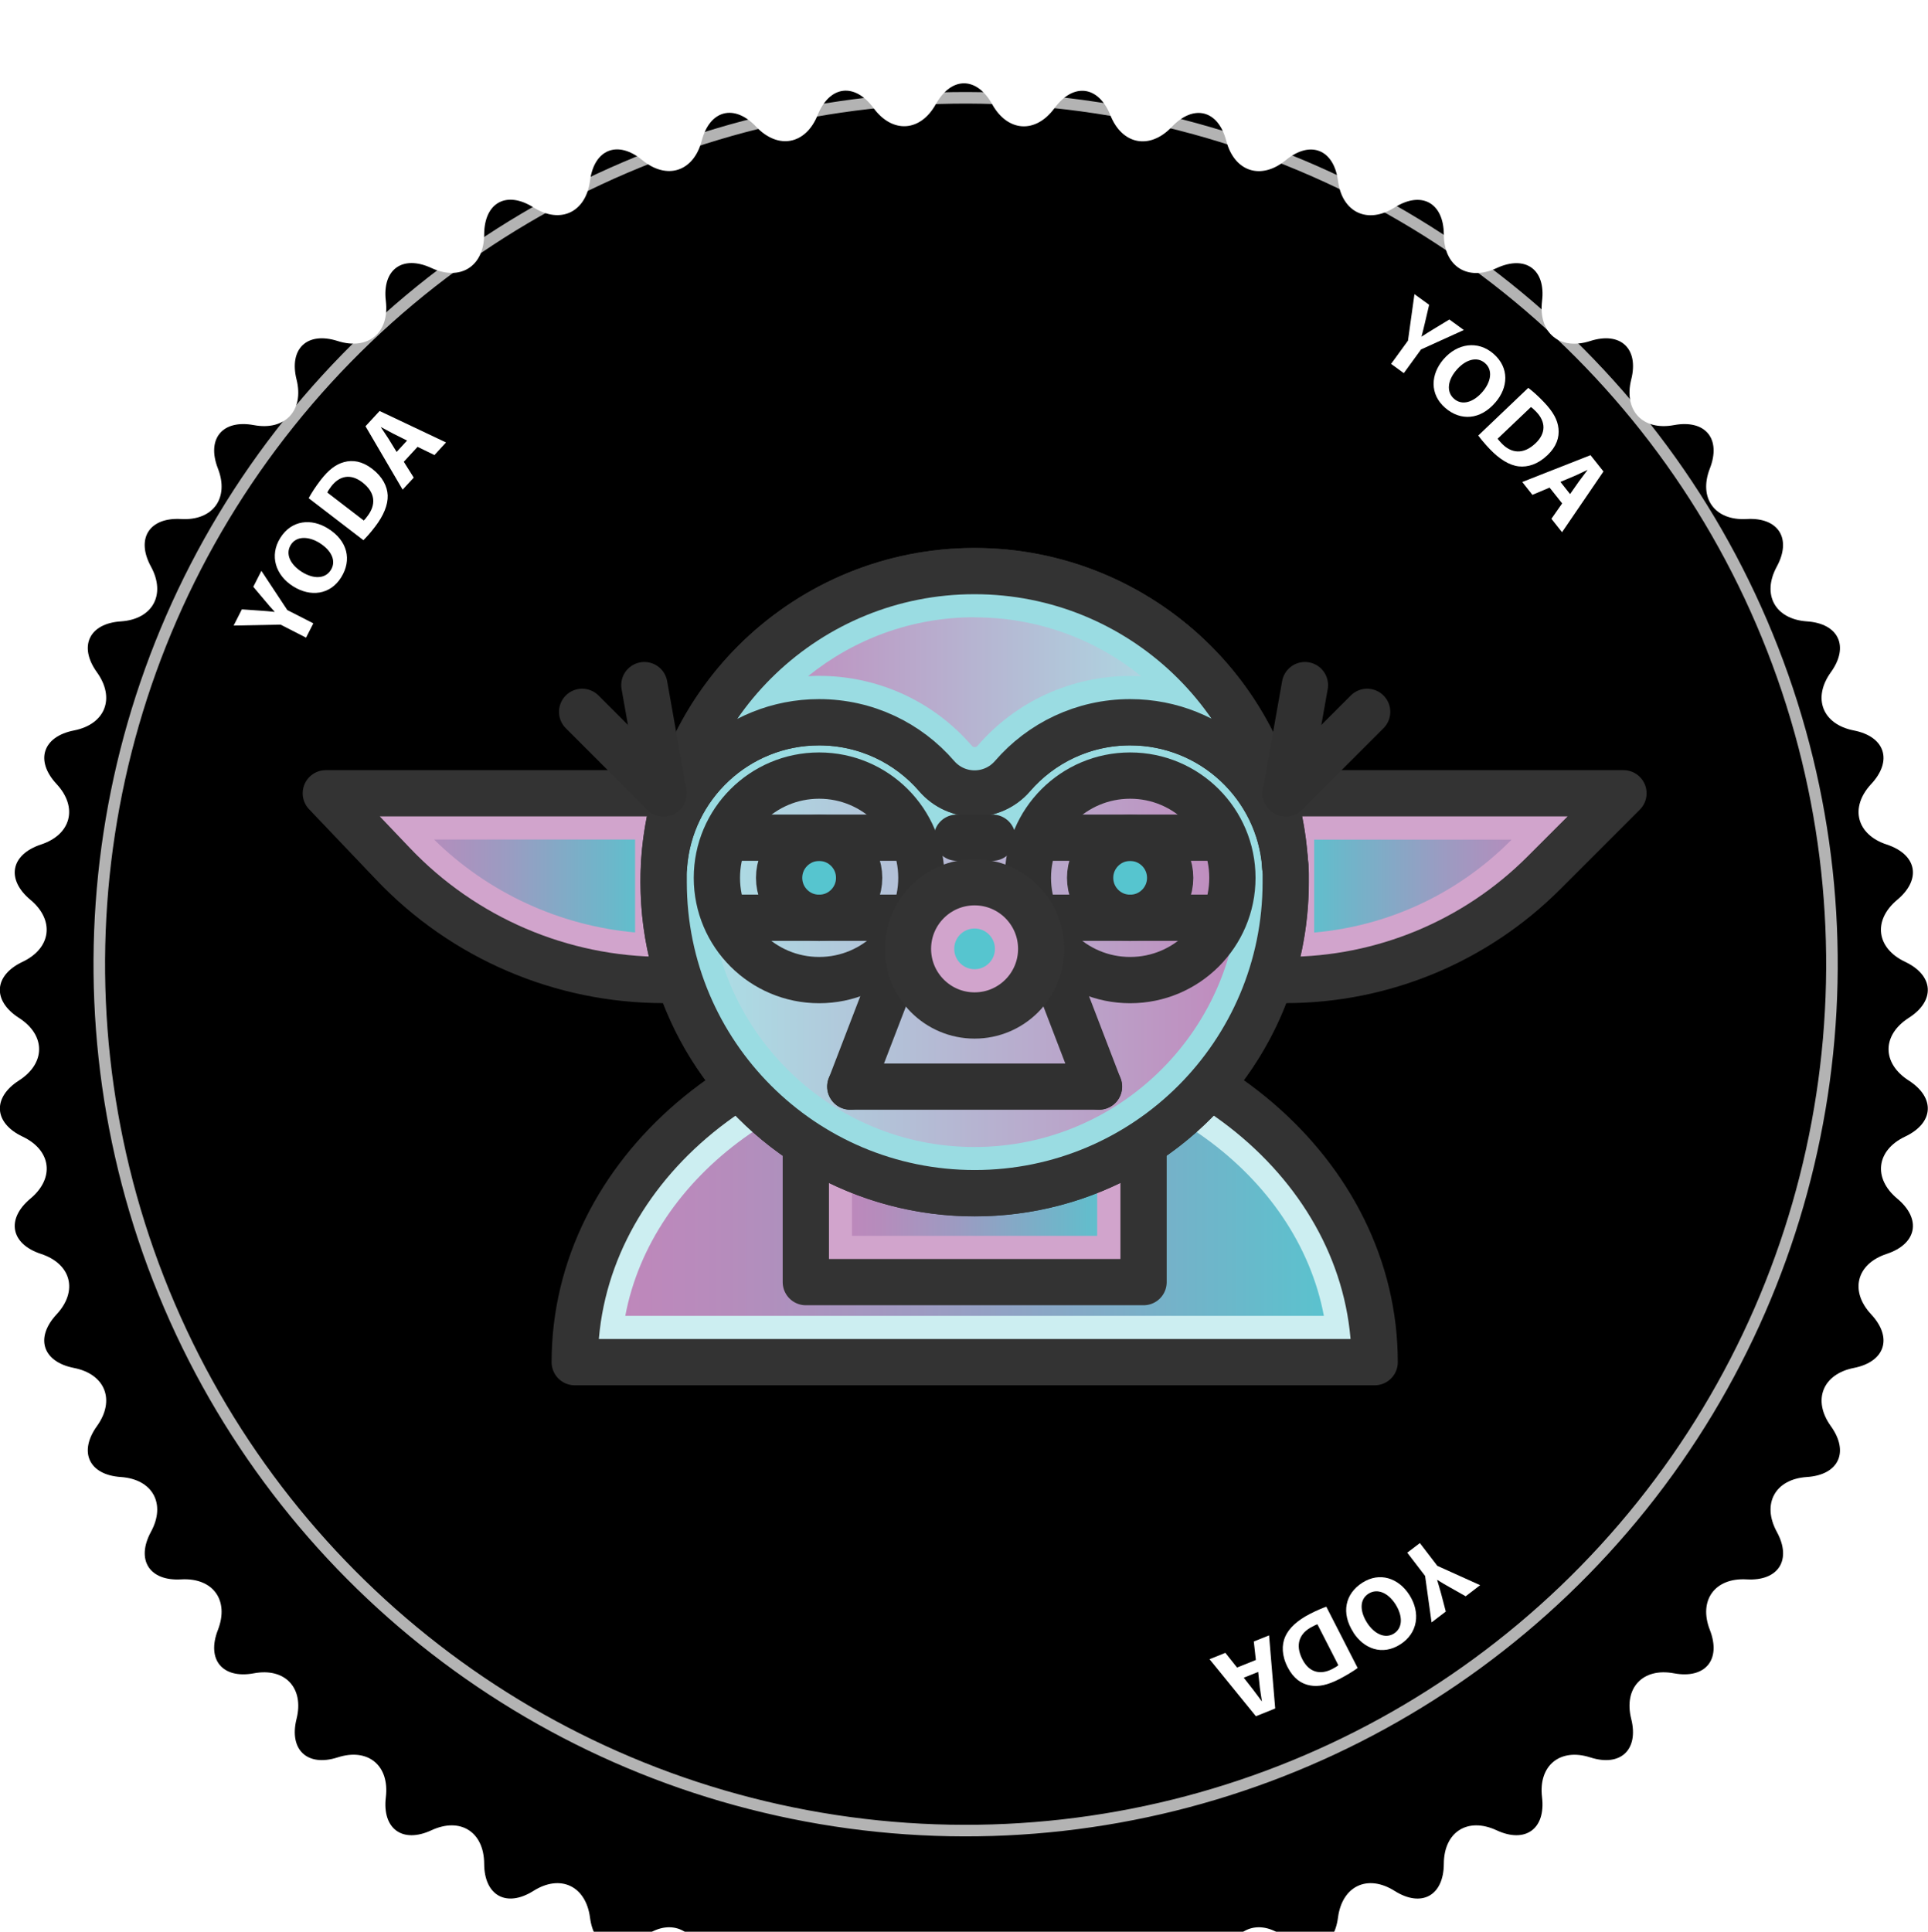 <?xml version="1.0" encoding="UTF-8"?><svg  id="yoda" xmlns="http://www.w3.org/2000/svg" xmlns:xlink="http://www.w3.org/1999/xlink" viewBox="0 0 166.69 167.01"><defs><filter id="drop-shadow-1" filterUnits="userSpaceOnUse"><feOffset dx="0" dy="7.2"/><feGaussianBlur result="blur" stdDeviation="7.2"/><feFlood flood-color="#000" flood-opacity=".75"/><feComposite in2="blur" operator="in"/><feComposite in="SourceGraphic"/></filter><linearGradient id="linear-gradient" x1="51.77" y1="102.97" x2="116.76" y2="102.97" gradientUnits="userSpaceOnUse"><stop offset="0" stop-color="#c186bb"/><stop offset=".17" stop-color="#b68cbc"/><stop offset=".46" stop-color="#9a9cc2"/><stop offset=".83" stop-color="#6cb7ca"/><stop offset="1" stop-color="#56c5cf"/></linearGradient><linearGradient id="linear-gradient-2" x1="71.67" y1="101.24" x2="96.86" y2="101.24" xlink:href="#linear-gradient"/><linearGradient id="linear-gradient-3" x1="32.84" y1="76.65" x2="56.91" y2="76.65" xlink:href="#linear-gradient"/><linearGradient id="New_Gradient_Swatch_4" x1="111.62" y1="76.65" x2="135.53" y2="76.65" gradientUnits="userSpaceOnUse"><stop offset="0" stop-color="#56c5cf"/><stop offset=".17" stop-color="#6cb7ca"/><stop offset=".54" stop-color="#9a9cc2"/><stop offset=".83" stop-color="#b68cbc"/><stop offset="1" stop-color="#c186bb"/></linearGradient><linearGradient id="linear-gradient-4" x1="59.37" y1="76.27" x2="109.16" y2="76.27" gradientUnits="userSpaceOnUse"><stop offset="0" stop-color="#bce8ec"/><stop offset="1" stop-color="#c186bb"/></linearGradient><linearGradient id="linear-gradient-5" x1="59.37" y1="82.8" x2="109.16" y2="82.8" gradientUnits="userSpaceOnUse"><stop offset="0" stop-color="#abe2e7"/><stop offset="1" stop-color="#c186bb"/></linearGradient><linearGradient id="linear-gradient-6" x1="63.72" y1="58.98" x2="104.81" y2="58.98" gradientUnits="userSpaceOnUse"><stop offset="0" stop-color="#c186bb"/><stop offset="1" stop-color="#abe2e7"/></linearGradient></defs>

<style>

      /* these are my interactive overrides */
      #smalltext { transition: all 0.5s ease; transform-origin: 50%;}

      #yoda:hover #bg_circle { fill: LightBlue; }

      #yoda:hover #smalltext { fill: red; transform: rotate(170deg); }

</style>

    <script>
      // select elements you want to interact with first
      let theBadge = document.querySelector('#yoda');

      // functions always go in the middle
      function logMyId() {        
        console.log(this.id);
      }

      // event handling at the bottom
      theBadge.addEventListener('click', logMyId);
    </script>

<g id="newBadge"><path id="bg_circle" d="M80.91,1.81c1.34-2.41,3.53-2.41,4.87,0,1.34,2.41,3.76,2.56,5.39,.34,1.63-2.22,3.8-1.95,4.83,.61,1.02,2.56,3.41,3.01,5.31,1.01,1.9-2,4.01-1.46,4.71,1.21,.7,2.67,3.01,3.42,5.14,1.67,2.13-1.75,4.16-.94,4.52,1.79,.36,2.73,2.56,3.77,4.89,2.3,2.33-1.47,4.25-.41,4.26,2.34,.01,2.76,2.07,4.06,4.56,2.9,2.5-1.16,4.27,.12,3.93,2.86-.33,2.74,1.54,4.29,4.17,3.44,2.62-.84,4.22,.66,3.54,3.33-.67,2.67,.99,4.45,3.7,3.94,2.71-.5,4.1,1.18,3.1,3.75-1,2.57,.43,4.53,3.18,4.37,2.75-.16,3.92,1.69,2.61,4.11-1.32,2.42-.15,4.55,2.6,4.74,2.75,.18,3.68,2.17,2.07,4.4-1.61,2.24-.72,4.5,1.99,5.03,2.7,.53,3.38,2.61,1.5,4.63-1.88,2.02-1.27,4.37,1.34,5.23,2.62,.86,3.03,3.01,.91,4.78-2.12,1.77-1.81,4.18,.68,5.36,2.49,1.18,2.63,3.37,.31,4.85-2.32,1.49-2.32,3.92,0,5.41,2.32,1.49,2.18,3.67-.31,4.85-2.49,1.18-2.79,3.6-.68,5.36,2.12,1.77,1.71,3.91-.91,4.78-2.62,.86-3.22,3.22-1.34,5.23,1.88,2.02,1.2,4.1-1.5,4.63-2.7,.53-3.6,2.79-1.99,5.03,1.61,2.24,.68,4.22-2.07,4.4-2.75,.18-3.92,2.32-2.6,4.74,1.32,2.42,.14,4.27-2.61,4.11-2.75-.16-4.18,1.81-3.18,4.37,1,2.57-.39,4.25-3.1,3.75-2.71-.51-4.37,1.27-3.7,3.94,.67,2.67-.92,4.17-3.54,3.33-2.62-.84-4.5,.71-4.17,3.44,.33,2.74-1.44,4.02-3.93,2.86-2.5-1.16-4.55,.14-4.56,2.9-.01,2.76-1.93,3.81-4.26,2.34-2.33-1.47-4.53-.43-4.89,2.3-.36,2.73-2.39,3.54-4.52,1.79-2.13-1.75-4.45-1-5.14,1.67-.7,2.67-2.81,3.21-4.71,1.21-1.9-2-4.28-1.54-5.31,1.01-1.03,2.56-3.2,2.83-4.83,.61-1.63-2.22-4.06-2.07-5.39,.34-1.34,2.41-3.53,2.41-4.87,0-1.34-2.41-3.77-2.56-5.39-.34-1.63,2.22-3.8,1.95-4.83-.61-1.02-2.56-3.41-3.01-5.31-1.01-1.89,2-4.01,1.46-4.71-1.21-.7-2.67-3.01-3.42-5.14-1.67-2.13,1.75-4.16,.94-4.52-1.79-.36-2.73-2.56-3.77-4.89-2.3-2.33,1.47-4.25,.41-4.26-2.34-.01-2.76-2.06-4.06-4.56-2.9-2.5,1.16-4.27-.12-3.94-2.86,.33-2.74-1.54-4.29-4.17-3.44-2.62,.84-4.22-.66-3.55-3.33,.67-2.67-.99-4.45-3.7-3.94-2.71,.5-4.1-1.18-3.1-3.75,1-2.57-.43-4.53-3.18-4.37-2.75,.16-3.92-1.69-2.61-4.11,1.32-2.42,.15-4.55-2.6-4.74-2.75-.18-3.68-2.16-2.07-4.4,1.61-2.24,.72-4.5-1.99-5.03-2.71-.53-3.38-2.61-1.5-4.63,1.88-2.02,1.27-4.37-1.35-5.23-2.62-.86-3.03-3.01-.91-4.78,2.12-1.77,1.81-4.18-.68-5.36-2.49-1.18-2.62-3.37-.31-4.85,2.32-1.49,2.32-3.92,0-5.41-2.32-1.49-2.18-3.67,.31-4.85,2.49-1.18,2.79-3.6,.68-5.36-2.12-1.77-1.71-3.91,.91-4.78,2.62-.86,3.22-3.22,1.35-5.23-1.88-2.02-1.2-4.1,1.5-4.63,2.71-.53,3.6-2.79,1.99-5.03-1.61-2.24-.68-4.22,2.07-4.4,2.75-.18,3.92-2.32,2.6-4.74-1.32-2.42-.14-4.27,2.61-4.11,2.75,.16,4.18-1.81,3.18-4.37-1-2.57,.39-4.25,3.1-3.75,2.71,.51,4.37-1.27,3.7-3.94-.67-2.67,.92-4.17,3.55-3.33,2.63,.84,4.5-.71,4.17-3.45-.33-2.74,1.44-4.02,3.94-2.86,2.5,1.16,4.55-.14,4.56-2.9,.01-2.76,1.93-3.81,4.26-2.34,2.33,1.47,4.53,.43,4.89-2.3,.36-2.73,2.39-3.54,4.52-1.79,2.13,1.75,4.44,1,5.14-1.67,.7-2.67,2.82-3.21,4.71-1.21,1.9,2,4.28,1.54,5.31-1.01,1.03-2.56,3.2-2.83,4.83-.61,1.63,2.22,4.06,2.07,5.39-.34Z" filter="url(#drop-shadow-1)"/></g><g id="bg_circle-2"><g id="smalltext"><path d="M120.27,31.46l1.46-2.01,.56-4.02,1.27,.92-.36,1.54c-.11,.46-.19,.8-.3,1.21h.01c.33-.22,.66-.42,1.05-.66l1.35-.82,1.25,.91-3.7,1.68-1.49,2.05-1.11-.81Z" fill="#fff"/><path d="M129.29,34.79c-1.3,1.51-3,1.63-4.34,.47-1.36-1.18-1.27-2.9-.14-4.21,1.19-1.37,2.96-1.64,4.31-.47,1.41,1.22,1.27,2.94,.17,4.21Zm-3.36-2.81c-.78,.9-.9,1.9-.21,2.5,.7,.61,1.68,.29,2.45-.6,.72-.83,.94-1.87,.22-2.49-.7-.61-1.69-.3-2.46,.59Z" fill="#fff"/><path d="M132.13,33.53c.41,.31,.9,.75,1.37,1.25,.79,.83,1.16,1.52,1.24,2.25,.09,.78-.17,1.58-.95,2.32-.84,.8-1.71,1.05-2.47,.97-.83-.09-1.68-.63-2.5-1.48-.49-.52-.81-.91-1.01-1.19l4.31-4.11Zm-2.64,4.41c.07,.1,.2,.24,.31,.36,.85,.91,1.91,1.02,2.96,.02,.92-.87,.88-1.86,.07-2.71-.21-.22-.36-.35-.47-.42l-2.88,2.74Z" fill="#fff"/><path d="M133.98,42.15l-1.49,.63-.88-1.11,5.9-2.32,1.12,1.41-3.58,5.25-.92-1.16,.93-1.33-1.09-1.37Zm1.76,.57l.77-1.1c.22-.3,.5-.67,.73-.97v-.02c-.35,.15-.76,.37-1.1,.51l-1.23,.52,.83,1.05Z" fill="#fff"/><path d="M122.76,133.4l1.51,1.97,3.7,1.67-1.25,.96-1.38-.78c-.41-.23-.72-.41-1.08-.64h-.01c.12,.39,.22,.76,.35,1.21l.4,1.53-1.23,.94-.56-4.02-1.54-2.01,1.09-.83Z" fill="#fff"/><path d="M117.01,141.12c-1.08-1.67-.72-3.33,.77-4.29,1.51-.97,3.14-.4,4.07,1.05,.98,1.53,.74,3.3-.77,4.27-1.57,1.01-3.17,.39-4.08-1.03Zm3.64-2.43c-.64-1-1.57-1.4-2.34-.91-.78,.5-.75,1.52-.11,2.52,.59,.92,1.53,1.42,2.32,.92,.78-.5,.76-1.53,.13-2.53Z" fill="#fff"/><path d="M117.38,144.2c-.41,.3-.98,.64-1.59,.96-1.02,.52-1.79,.68-2.51,.55-.77-.13-1.46-.61-1.95-1.57-.53-1.03-.52-1.94-.22-2.64,.33-.76,1.08-1.43,2.13-1.97,.63-.32,1.11-.52,1.43-.63l2.71,5.3Zm-3.47-3.78c-.12,.03-.29,.12-.44,.2-1.11,.55-1.53,1.54-.87,2.83,.57,1.12,1.53,1.38,2.58,.84,.27-.14,.44-.25,.53-.33l-1.81-3.54Z" fill="#fff"/><path d="M108.58,143.52l-.18-1.61,1.32-.53,.53,6.32-1.67,.67-4.01-4.93,1.37-.55,1.01,1.27,1.62-.65Zm-1.05,1.52l.83,1.06c.23,.29,.5,.68,.72,.97h.02c-.05-.37-.14-.83-.18-1.2l-.14-1.33-1.25,.5Z" fill="#fff"/><path d="M26.47,55.13l-2.21-1.13-4.06,.08,.71-1.4,1.58,.11c.47,.03,.82,.06,1.25,.11v-.02c-.27-.29-.52-.58-.82-.94l-1.02-1.21,.7-1.38,2.24,3.39,2.25,1.15-.62,1.22Z" fill="#fff"/><path d="M28.36,45.69c1.69,1.05,2.08,2.71,1.14,4.22-.95,1.53-2.67,1.71-4.14,.79-1.54-.96-2.08-2.67-1.13-4.19,.98-1.58,2.71-1.71,4.13-.82Zm-2.25,3.76c1.01,.63,2.02,.6,2.5-.18,.49-.79,.03-1.7-.98-2.33-.93-.58-2-.63-2.49,.17-.49,.79-.03,1.71,.97,2.34Z" fill="#fff"/><path d="M26.69,43.07c.24-.45,.6-1,1.02-1.55,.7-.91,1.33-1.38,2.03-1.57,.76-.21,1.58-.08,2.44,.58,.92,.71,1.3,1.53,1.34,2.29,.03,.83-.36,1.76-1.08,2.7-.43,.57-.78,.94-1.02,1.18l-4.73-3.63Zm4.76,1.93c.09-.08,.21-.23,.31-.37,.76-.98,.72-2.04-.43-2.93-1-.77-1.97-.59-2.69,.35-.18,.24-.29,.41-.34,.53l3.15,2.42Z" fill="#fff"/><path d="M34.91,39.92l.86,1.37-.96,1.04-3.21-5.48,1.22-1.32,5.74,2.72-1,1.09-1.46-.71-1.18,1.28Zm.29-1.83l-1.2-.6c-.33-.17-.74-.4-1.07-.57h-.01c.2,.32,.48,.7,.67,1.01l.7,1.14,.91-.99Z" fill="#fff"/></g><circle id="bg_circle-3" cx="83.49" cy="83.36" r="74.9" transform="translate(-11.52 153.31) rotate(-81.32)" fill="none" opacity=".7" stroke="#fff" stroke-miterlimit="10"/></g><g id="icons"><g id="Yoda"><g><path d="M51.77,115.76c1.21-14.28,15.32-25.58,32.49-25.58s31.28,11.3,32.49,25.58H51.77Z" fill="url(#linear-gradient)"/><path d="M84.26,92.18c15.23,0,27.9,9.37,30.2,21.58H54.06c2.3-12.21,14.97-21.58,30.2-21.58m0-4c-19.1,0-34.58,13.24-34.58,29.58H118.84c0-16.34-15.48-29.58-34.58-29.58h0Z" fill="#cceef1"/><path d="M118.84,117.76H49.69c0-16.34,15.48-29.58,34.58-29.58s34.58,13.24,34.58,29.58Z" fill="none" stroke="#333" stroke-linejoin="round" stroke-width="4"/></g><g><rect x="71.67" y="93.63" width="25.2" height="15.21" fill="url(#linear-gradient-2)"/><path d="M94.86,95.63v11.21h-21.2v-11.21h21.2m4-4h-29.2v19.21h29.2v-19.21h0Z" fill="#d1a4cc"/><rect x="69.67" y="91.63" width="29.2" height="19.21" fill="none" stroke="#333" stroke-linejoin="round" stroke-width="4"/></g><g><path d="M56.91,82.72c-8.08-.13-15.88-3.53-21.45-9.39l-2.61-2.75h24.07v12.14Z" fill="url(#linear-gradient-3)"/><path d="M54.91,72.58v8.03c-6.52-.58-12.71-3.43-17.38-8.03h17.38m4-4H28.18l5.83,6.12c6.09,6.4,14.53,10.02,23.37,10.02h1.54v-16.14h0Z" fill="#d1a4cc"/><path d="M57.37,84.72h1.54v-16.14H28.17l5.83,6.12c6.09,6.4,14.53,10.02,23.37,10.02Z" fill="none" stroke="#333" stroke-linejoin="round" stroke-width="4"/></g><g><path d="M111.62,70.58h23.91l-3.49,3.49c-5.47,5.47-12.7,8.53-20.42,8.65v-12.14Z" fill="url(#New_Gradient_Swatch_4)"/><path d="M130.7,72.58l-.08,.08c-4.61,4.62-10.58,7.39-17,7.96v-8.03h17.08m9.65-4h-30.73v16.14h1.54c8.36,0,16.38-3.32,22.3-9.24l6.9-6.9h0Z" fill="#d1a4cc"/><path d="M109.62,84.72h1.54c8.36,0,16.38-3.32,22.3-9.24l6.9-6.9h-30.73v16.14Z" fill="none" stroke="#333" stroke-linejoin="round" stroke-width="4"/></g><g><path d="M84.26,101.16c-13.73,0-24.89-11.17-24.89-24.89s11.17-24.89,24.89-24.89,24.89,11.17,24.89,24.89-11.17,24.89-24.89,24.89Z" fill="url(#linear-gradient-4)"/><path d="M84.26,53.38c12.62,0,22.89,10.27,22.89,22.89s-10.27,22.89-22.89,22.89-22.89-10.27-22.89-22.89,10.27-22.89,22.89-22.89m0-4c-14.85,0-26.89,12.04-26.89,26.89s12.04,26.89,26.89,26.89,26.89-12.04,26.89-26.89-12.04-26.89-26.89-26.89h0Z" fill="#cceef1"/><circle cx="84.26" cy="76.27" r="26.89" fill="none" stroke="#333" stroke-linecap="round" stroke-linejoin="round" stroke-width="4"/></g><g><path d="M84.26,101.16c-13.73,0-24.89-11.17-24.89-24.89,0-.21,0-.42,0-.62,0-.19,.01-.38,.03-.56,0-.05,0-.1,0-.15,.43-5.84,5.45-10.49,11.41-10.49,3.33,0,6.48,1.44,8.65,3.95,1.22,1.4,2.96,2.2,4.8,2.2s3.58-.8,4.79-2.19c2.17-2.52,5.33-3.96,8.66-3.96,5.94,0,10.94,4.62,11.41,10.53,0,.04,0,.09,0,.11,.01,.17,.02,.35,.02,.53,0,.24,0,.45,0,.65,0,13.73-11.17,24.89-24.89,24.89Z" fill="url(#linear-gradient-5)"/><path d="M97.71,66.44c4.88,0,8.99,3.78,9.41,8.63,0,.05,0,.11,0,.16,.01,.16,.02,.32,.02,.48,0,.19,0,.37,0,.56,0,12.62-10.27,22.89-22.89,22.89s-22.89-10.27-22.89-22.89c0-.19,0-.37,0-.55,0-.16,.01-.33,.02-.49,0-.05,0-.11,0-.16,.42-4.85,4.53-8.63,9.41-8.63,2.75,0,5.35,1.19,7.15,3.27,1.59,1.83,3.89,2.88,6.3,2.88s4.71-1.05,6.31-2.89c1.79-2.07,4.39-3.26,7.14-3.26m0-4c-4.06,0-7.71,1.8-10.17,4.65-.87,1-2.08,1.5-3.28,1.5s-2.41-.5-3.28-1.5c-2.46-2.85-6.1-4.65-10.17-4.65-7.08,0-12.89,5.48-13.41,12.44v.05c-.02,.21-.02,.42-.03,.64,0,.23,0,.46,0,.69,0,14.85,12.04,26.89,26.89,26.89s26.89-12.04,26.89-26.89c0-.23,0-.46,0-.69,0-.22-.02-.43-.03-.64v-.05c-.51-6.96-6.32-12.44-13.41-12.44h0Z" fill="#9adce2"/><path d="M111.16,76.26c0,14.85-12.04,26.89-26.89,26.89s-26.89-12.04-26.89-26.89c0-.23,0-.46,0-.69,0-.22,.02-.43,.03-.64v-.05c.51-6.96,6.32-12.44,13.41-12.44,4.06,0,7.71,1.8,10.17,4.65,1.74,2.01,4.82,2.01,6.56,0,2.46-2.85,6.1-4.65,10.17-4.65,7.08,0,12.89,5.48,13.41,12.44v.05c.02,.21,.02,.42,.03,.64,0,.23,0,.46,0,.69Z" fill="none" stroke="#333" stroke-linecap="round" stroke-linejoin="round" stroke-width="4"/></g><g><path d="M84.26,66.59c-.69,0-1.31-.29-1.77-.82-2.92-3.39-7.18-5.34-11.67-5.34-2.55,0-4.96,.63-7.1,1.74,4.49-6.55,12.03-10.81,20.54-10.81s16.05,4.26,20.54,10.81c-2.13-1.11-4.55-1.74-7.1-1.74-4.49,0-8.75,1.95-11.68,5.34-.45,.52-1.08,.81-1.77,.81Z" fill="url(#linear-gradient-6)"/><path d="M84.26,53.37c5.45,0,10.48,1.9,14.42,5.1-.32-.02-.65-.03-.97-.03-5.08,0-9.89,2.2-13.18,6.02-.05,.06-.13,.13-.26,.13s-.21-.07-.25-.12c-3.31-3.84-8.12-6.04-13.19-6.04-.33,0-.65,0-.97,.03,3.94-3.19,8.96-5.1,14.42-5.1m0-4c-14.39,0-26.14,11.3-26.85,25.51,.51-6.96,6.32-12.44,13.41-12.44,4.06,0,7.71,1.8,10.17,4.65,.87,1,2.08,1.5,3.28,1.5s2.41-.5,3.28-1.5c2.46-2.85,6.1-4.65,10.17-4.65,7.08,0,12.89,5.48,13.41,12.44-.71-14.21-12.46-25.51-26.85-25.51h0Z" fill="#9adce2"/><path d="M111.12,74.88c-.51-6.96-6.32-12.44-13.41-12.44-4.06,0-7.71,1.8-10.17,4.65-1.74,2.01-4.82,2.01-6.56,0-2.46-2.85-6.1-4.65-10.17-4.65-7.08,0-12.89,5.48-13.41,12.44,.71-14.21,12.46-25.51,26.85-25.51s26.14,11.3,26.85,25.51Z" fill="none" stroke="#333" stroke-linecap="round" stroke-linejoin="round" stroke-width="4"/></g><circle cx="97.71" cy="75.89" r="8.84" fill="none" stroke="#303030" stroke-linecap="round" stroke-linejoin="round" stroke-width="4"/><circle cx="97.71" cy="75.89" r="3.46" fill="#56c5cf" stroke="#303030" stroke-linecap="round" stroke-linejoin="round" stroke-width="4"/><circle cx="70.82" cy="75.89" r="8.84" fill="none" stroke="#303030" stroke-linecap="round" stroke-linejoin="round" stroke-width="4"/><circle cx="70.82" cy="75.89" r="3.46" fill="#56c5cf" stroke="#303030" stroke-linecap="round" stroke-linejoin="round" stroke-width="4"/><line x1="62.75" y1="72.42" x2="78.89" y2="72.42" fill="none" stroke="#303030" stroke-linecap="round" stroke-linejoin="round" stroke-width="4"/><line x1="62.75" y1="79.34" x2="78.89" y2="79.34" fill="none" stroke="#303030" stroke-linecap="round" stroke-linejoin="round" stroke-width="4"/><line x1="89.64" y1="72.42" x2="105.78" y2="72.42" fill="none" stroke="#303030" stroke-linecap="round" stroke-linejoin="round" stroke-width="4"/><line x1="89.64" y1="79.34" x2="105.78" y2="79.34" fill="none" stroke="#303030" stroke-linecap="round" stroke-linejoin="round" stroke-width="4"/><line x1="73.51" y1="93.94" x2="95.02" y2="93.94" fill="none" stroke="#303030" stroke-linecap="round" stroke-linejoin="round" stroke-width="4"/><line x1="82.73" y1="72.42" x2="85.8" y2="72.42" fill="none" stroke="#303030" stroke-linecap="round" stroke-linejoin="round" stroke-width="4"/><line x1="78.8" y1="80.2" x2="73.52" y2="93.93" fill="none" stroke="#303030" stroke-linecap="round" stroke-linejoin="round" stroke-width="4"/><line x1="89.72" y1="80.15" x2="95.01" y2="93.93" fill="none" stroke="#303030" stroke-linecap="round" stroke-linejoin="round" stroke-width="4"/><g><path d="M84.26,85.79c-2.07,0-3.76-1.69-3.76-3.76s1.69-3.76,3.76-3.76,3.76,1.69,3.76,3.76-1.69,3.76-3.76,3.76Z" fill="#56c5cf"/><path d="M84.26,80.27c.97,0,1.76,.79,1.76,1.76s-.79,1.76-1.76,1.76-1.76-.79-1.76-1.76,.79-1.76,1.76-1.76m0-4c-3.18,0-5.76,2.58-5.76,5.76s2.58,5.76,5.76,5.76,5.76-2.58,5.76-5.76-2.58-5.76-5.76-5.76h0Z" fill="#d1a4cc"/><circle cx="84.26" cy="82.03" r="5.76" fill="none" stroke="#333" stroke-miterlimit="10" stroke-width="4"/></g><line x1="111.16" y1="68.58" x2="118.2" y2="61.54" fill="none" stroke="#303030" stroke-linecap="round" stroke-linejoin="round" stroke-width="4"/><line x1="111.16" y1="68.58" x2="112.82" y2="59.23" fill="none" stroke="#303030" stroke-linecap="round" stroke-linejoin="round" stroke-width="4"/><line x1="57.37" y1="68.58" x2="50.33" y2="61.54" fill="none" stroke="#303030" stroke-linecap="round" stroke-linejoin="round" stroke-width="4"/><line x1="57.37" y1="68.58" x2="55.71" y2="59.23" fill="none" stroke="#303030" stroke-linecap="round" stroke-linejoin="round" stroke-width="4"/></g></g></svg>